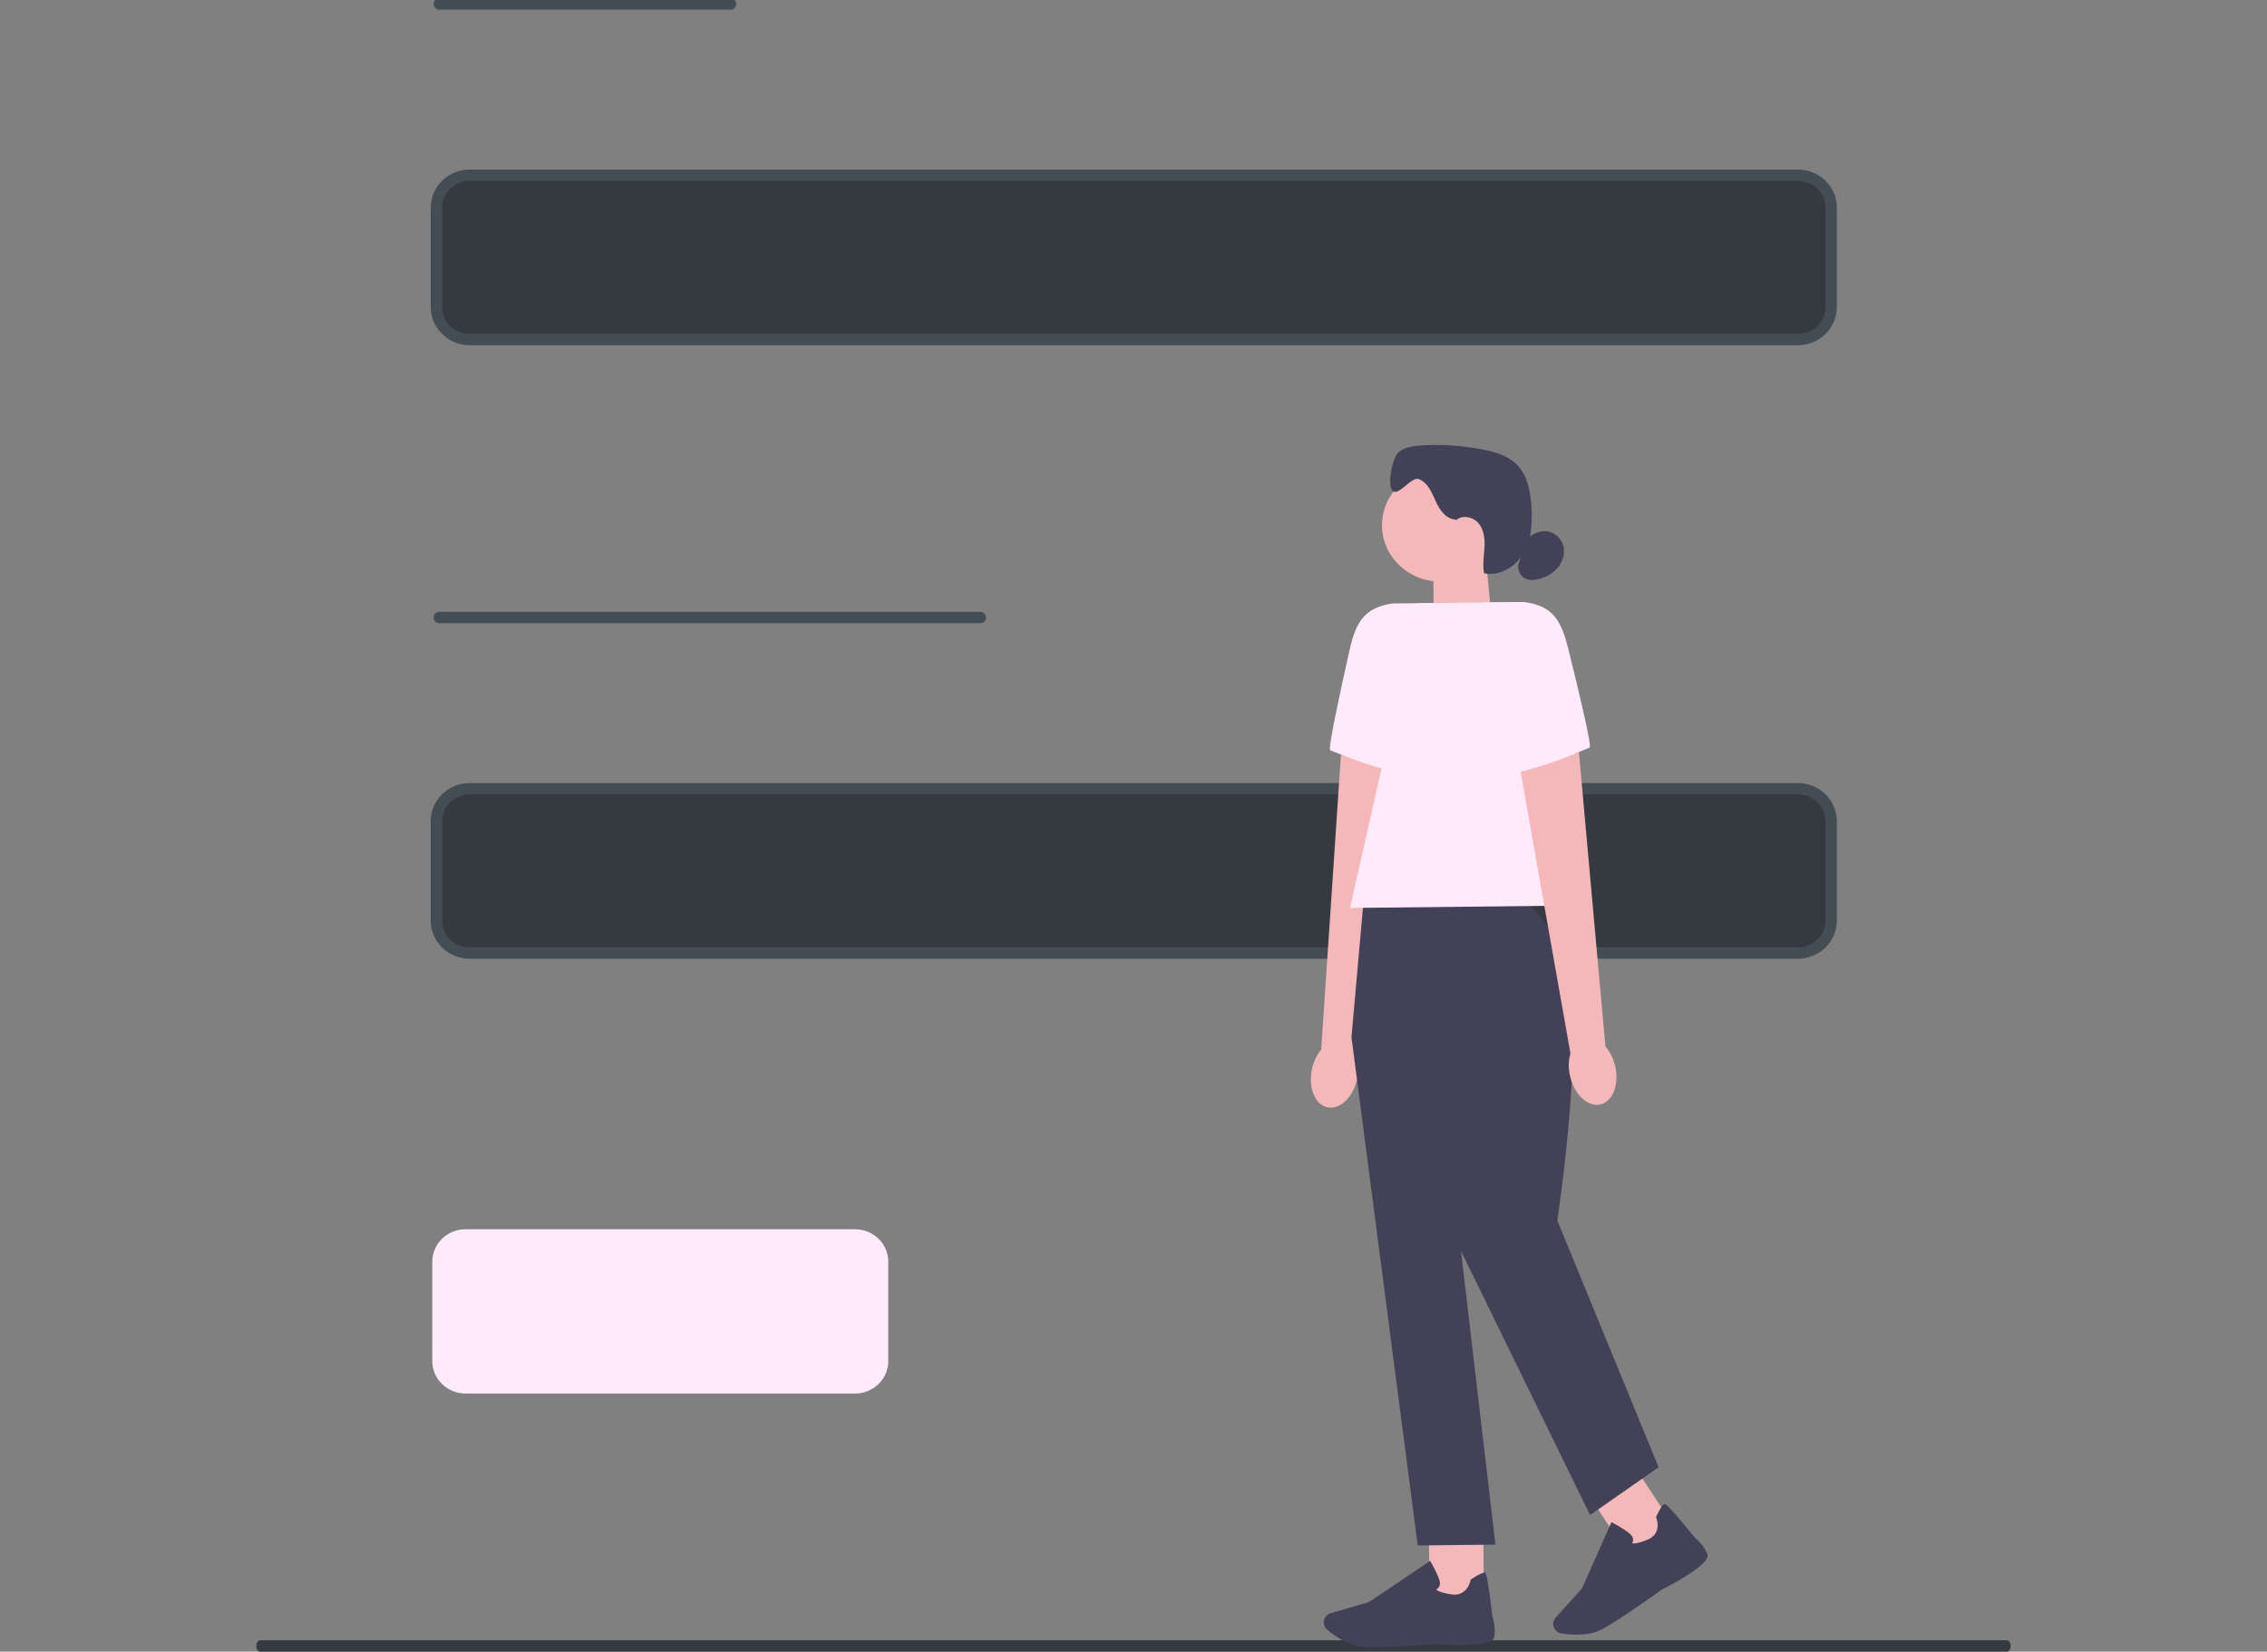 <svg
  viewBox='0 0 398 290'
  fill='none'
  xmlns='http://www.w3.org/2000/svg'
>
  <rect x="0" y="0" width="398" height="290" fill="#808080" stroke="none"/>
  <g clip-path='url(#clip0_312_547)'>
    <path
      d='M353 289C353 289.555 352.703 290 352.334 290H45.666C45.297 290 45 289.555 45 289C45 288.445 45.297 288 45.666 288H352.334C352.703 288 353 288.445 353 289Z'
      fill='#343A3F'
    />
    <path
      d='M315.638 59.614H82.459C79.237 59.614 76.615 57.063 76.615 53.929V36.454C76.615 33.319 79.237 30.769 82.459 30.769H315.638C318.861 30.769 321.483 33.319 321.483 36.454V53.929C321.483 57.063 318.861 59.614 315.638 59.614Z'
      fill='#343A3F'
      stroke='#454D54'
      stroke-width='2'
      stroke-linecap='round'
      stroke-linejoin='round'
    />
    <path
      d='M315.638 167.337H82.459C79.237 167.337 76.615 164.786 76.615 161.651V144.177C76.615 141.042 79.237 138.491 82.459 138.491H315.638C318.861 138.491 321.483 141.042 321.483 144.177V161.651C321.483 164.786 318.861 167.337 315.638 167.337Z'
      fill='#343A3F'
      stroke='#454D54'
      stroke-width='2'
      stroke-linecap='round'
      stroke-linejoin='round'
    />
    <path
      d='M150.106 244.68H81.736C78.514 244.68 75.892 242.13 75.892 238.995V221.52C75.892 218.385 78.514 215.835 81.736 215.835H150.106C153.329 215.835 155.951 218.385 155.951 221.52V238.995C155.951 242.13 153.329 244.68 150.106 244.68Z'
      fill='#FEEAFA'
    />
    <path
      d='M77.126 0.703H128.268'
      stroke='#454D54'
      stroke-width='2'
      stroke-linecap='round'
      stroke-linejoin='round'
    />
    <path
      d='M77.126 108.426H172.127'
      stroke='#454D54'
      stroke-width='2'
      stroke-linecap='round'
      stroke-linejoin='round'
    />
    <path
      d='M287.427 258.216L279.385 263.217L286.677 274.313L294.719 269.312L287.427 258.216Z'
      fill='#F4B8BA'
    />
    <path
      d='M261.922 109.056L251.763 112.43L251.604 98.162L260.849 98.061L261.922 109.056Z'
      fill='#F4B8BA'
    />
    <path
      d='M252.79 102.102C258.401 102.102 262.949 97.677 262.949 92.22C262.949 86.762 258.401 82.338 252.79 82.338C247.179 82.338 242.631 86.762 242.631 92.22C242.631 97.677 247.179 102.102 252.79 102.102Z'
      fill='#F4B8BA'
    />
    <path
      d='M255.57 91.212C253.873 91.18 252.734 89.525 252.054 88.002C251.374 86.488 250.676 84.737 249.096 84.121C247.802 83.62 245.571 87.122 244.539 86.21C243.466 85.257 244.445 80.277 245.566 79.379C246.686 78.48 248.224 78.289 249.668 78.202C253.207 78.006 256.766 78.243 260.244 78.914C262.391 79.324 264.613 79.958 266.174 81.449C268.157 83.341 268.692 86.223 268.861 88.918C269.039 91.677 268.903 94.568 267.553 97.004C266.198 99.434 263.333 101.244 260.553 100.661C260.258 99.197 260.521 97.697 260.614 96.201C260.708 94.714 260.572 93.109 259.625 91.933C258.678 90.756 256.681 90.309 255.608 91.372'
      fill='#424158'
    />
    <path
      d='M268.106 94.5C269.114 93.766 270.319 93.146 271.57 93.282C272.925 93.424 274.078 94.5 274.439 95.777C274.8 97.054 274.425 98.467 273.605 99.525C272.785 100.583 271.552 101.285 270.239 101.646C269.479 101.855 268.65 101.942 267.918 101.646C266.845 101.208 266.254 99.89 266.662 98.828'
      fill='#424158'
    />
    <path
      d='M230.302 187.854C229.664 191.106 230.934 194.061 233.147 194.448C235.355 194.836 237.666 192.51 238.309 189.259C238.585 187.964 238.524 186.623 238.131 185.351L245.945 134.387L235.416 132.581L231.952 184.275C231.103 185.333 230.536 186.559 230.302 187.868L230.302 187.854Z'
      fill='#F4B8BA'
    />
    <path
      d='M251.576 105.882L244.403 105.96C239.34 106.758 237.995 109.407 236.902 114.277C235.229 121.706 233.091 131.606 233.541 131.742C234.258 131.97 246.527 137.424 252.739 136.074L251.581 105.882L251.576 105.882Z'
      fill='#FEEAFA'
    />
    <path
      d='M260.385 267.863L250.841 267.966L250.992 281.135L260.536 281.031L260.385 267.863Z'
      fill='#F4B8BA'
    />
    <path
      d='M241.764 289.212C240.756 289.226 239.87 289.212 239.195 289.157C236.654 288.961 234.221 287.164 232.988 286.116C232.435 285.646 232.252 284.88 232.528 284.223C232.725 283.753 233.128 283.393 233.635 283.243L240.315 281.309L251.083 274.072L251.205 274.282C251.252 274.36 252.34 276.216 252.71 277.474C252.851 277.953 252.823 278.35 252.616 278.66C252.476 278.874 252.279 279.002 252.12 279.079C252.316 279.275 252.935 279.677 254.839 279.95C257.605 280.352 258.162 277.552 258.181 277.433L258.2 277.337L258.28 277.283C259.588 276.439 260.389 276.061 260.671 276.138C260.849 276.184 261.135 276.27 262.007 283.858C262.086 284.095 262.658 285.837 262.302 287.516C261.918 289.34 253.737 288.797 252.106 288.674C252.059 288.678 245.945 289.171 241.754 289.212H241.768L241.764 289.212Z'
      fill='#424158'
    />
    <path
      d='M277.004 287.023C275.883 287.037 274.852 286.914 274.116 286.795C273.394 286.676 272.822 286.125 272.7 285.422C272.606 284.916 272.761 284.41 273.103 284.027L277.716 278.947L282.911 267.264L283.131 267.378C283.211 267.419 285.142 268.436 286.145 269.312C286.525 269.644 286.717 269.996 286.717 270.37C286.717 270.625 286.619 270.835 286.52 270.976C286.797 271.04 287.538 271.058 289.3 270.315C291.865 269.23 290.815 266.566 290.768 266.462L290.73 266.37L290.772 266.288C291.424 264.902 291.902 264.163 292.179 264.081C292.357 264.036 292.643 263.949 297.514 269.941C297.711 270.1 299.145 271.282 299.755 272.887C300.416 274.633 293.191 278.382 291.729 279.116C291.687 279.152 284.134 284.611 281.031 286.175C279.798 286.795 278.33 287 276.994 287.009L277.008 287.023L277.004 287.023Z'
      fill='#424158'
    />
    <path
      d='M266.137 157.63L239.415 157.917L237.268 182.122L248.899 271.355L262.541 271.204L256.498 219.661L279.16 266.015L291.19 257.624L273.413 214.312C273.413 214.312 279.156 176.354 274.196 166.969C269.24 157.584 266.142 157.616 266.142 157.616V157.63L266.137 157.63Z'
      fill='#424158'
    />
    <path
      d='M279.441 158.962L237.001 159.422L249.124 105.914L267.618 105.709L279.441 158.962Z'
      fill='#FEEAFA'
    />
    <path
      d='M283.586 187.28C284.298 190.522 283.093 193.5 280.895 193.933C278.691 194.371 276.329 192.095 275.621 188.853C275.316 187.563 275.344 186.222 275.705 184.941L266.723 134.155L277.205 132.121L281.851 183.732C282.723 184.772 283.318 185.989 283.586 187.289V187.28Z'
      fill='#F4B8BA'
    />
    <path
      d='M260.45 105.786L267.623 105.709C272.7 106.402 274.106 109.019 275.316 113.867C277.158 121.259 279.516 131.104 279.076 131.254C278.358 131.492 266.226 137.21 259.986 135.997L260.46 105.786L260.45 105.786Z'
      fill='#FEEAFA'
    />
  </g>
  <defs>
    <clipPath id='clip0_312_547'>
      <rect width='398' height='290' fill='white' />
    </clipPath>
  </defs>
</svg>
